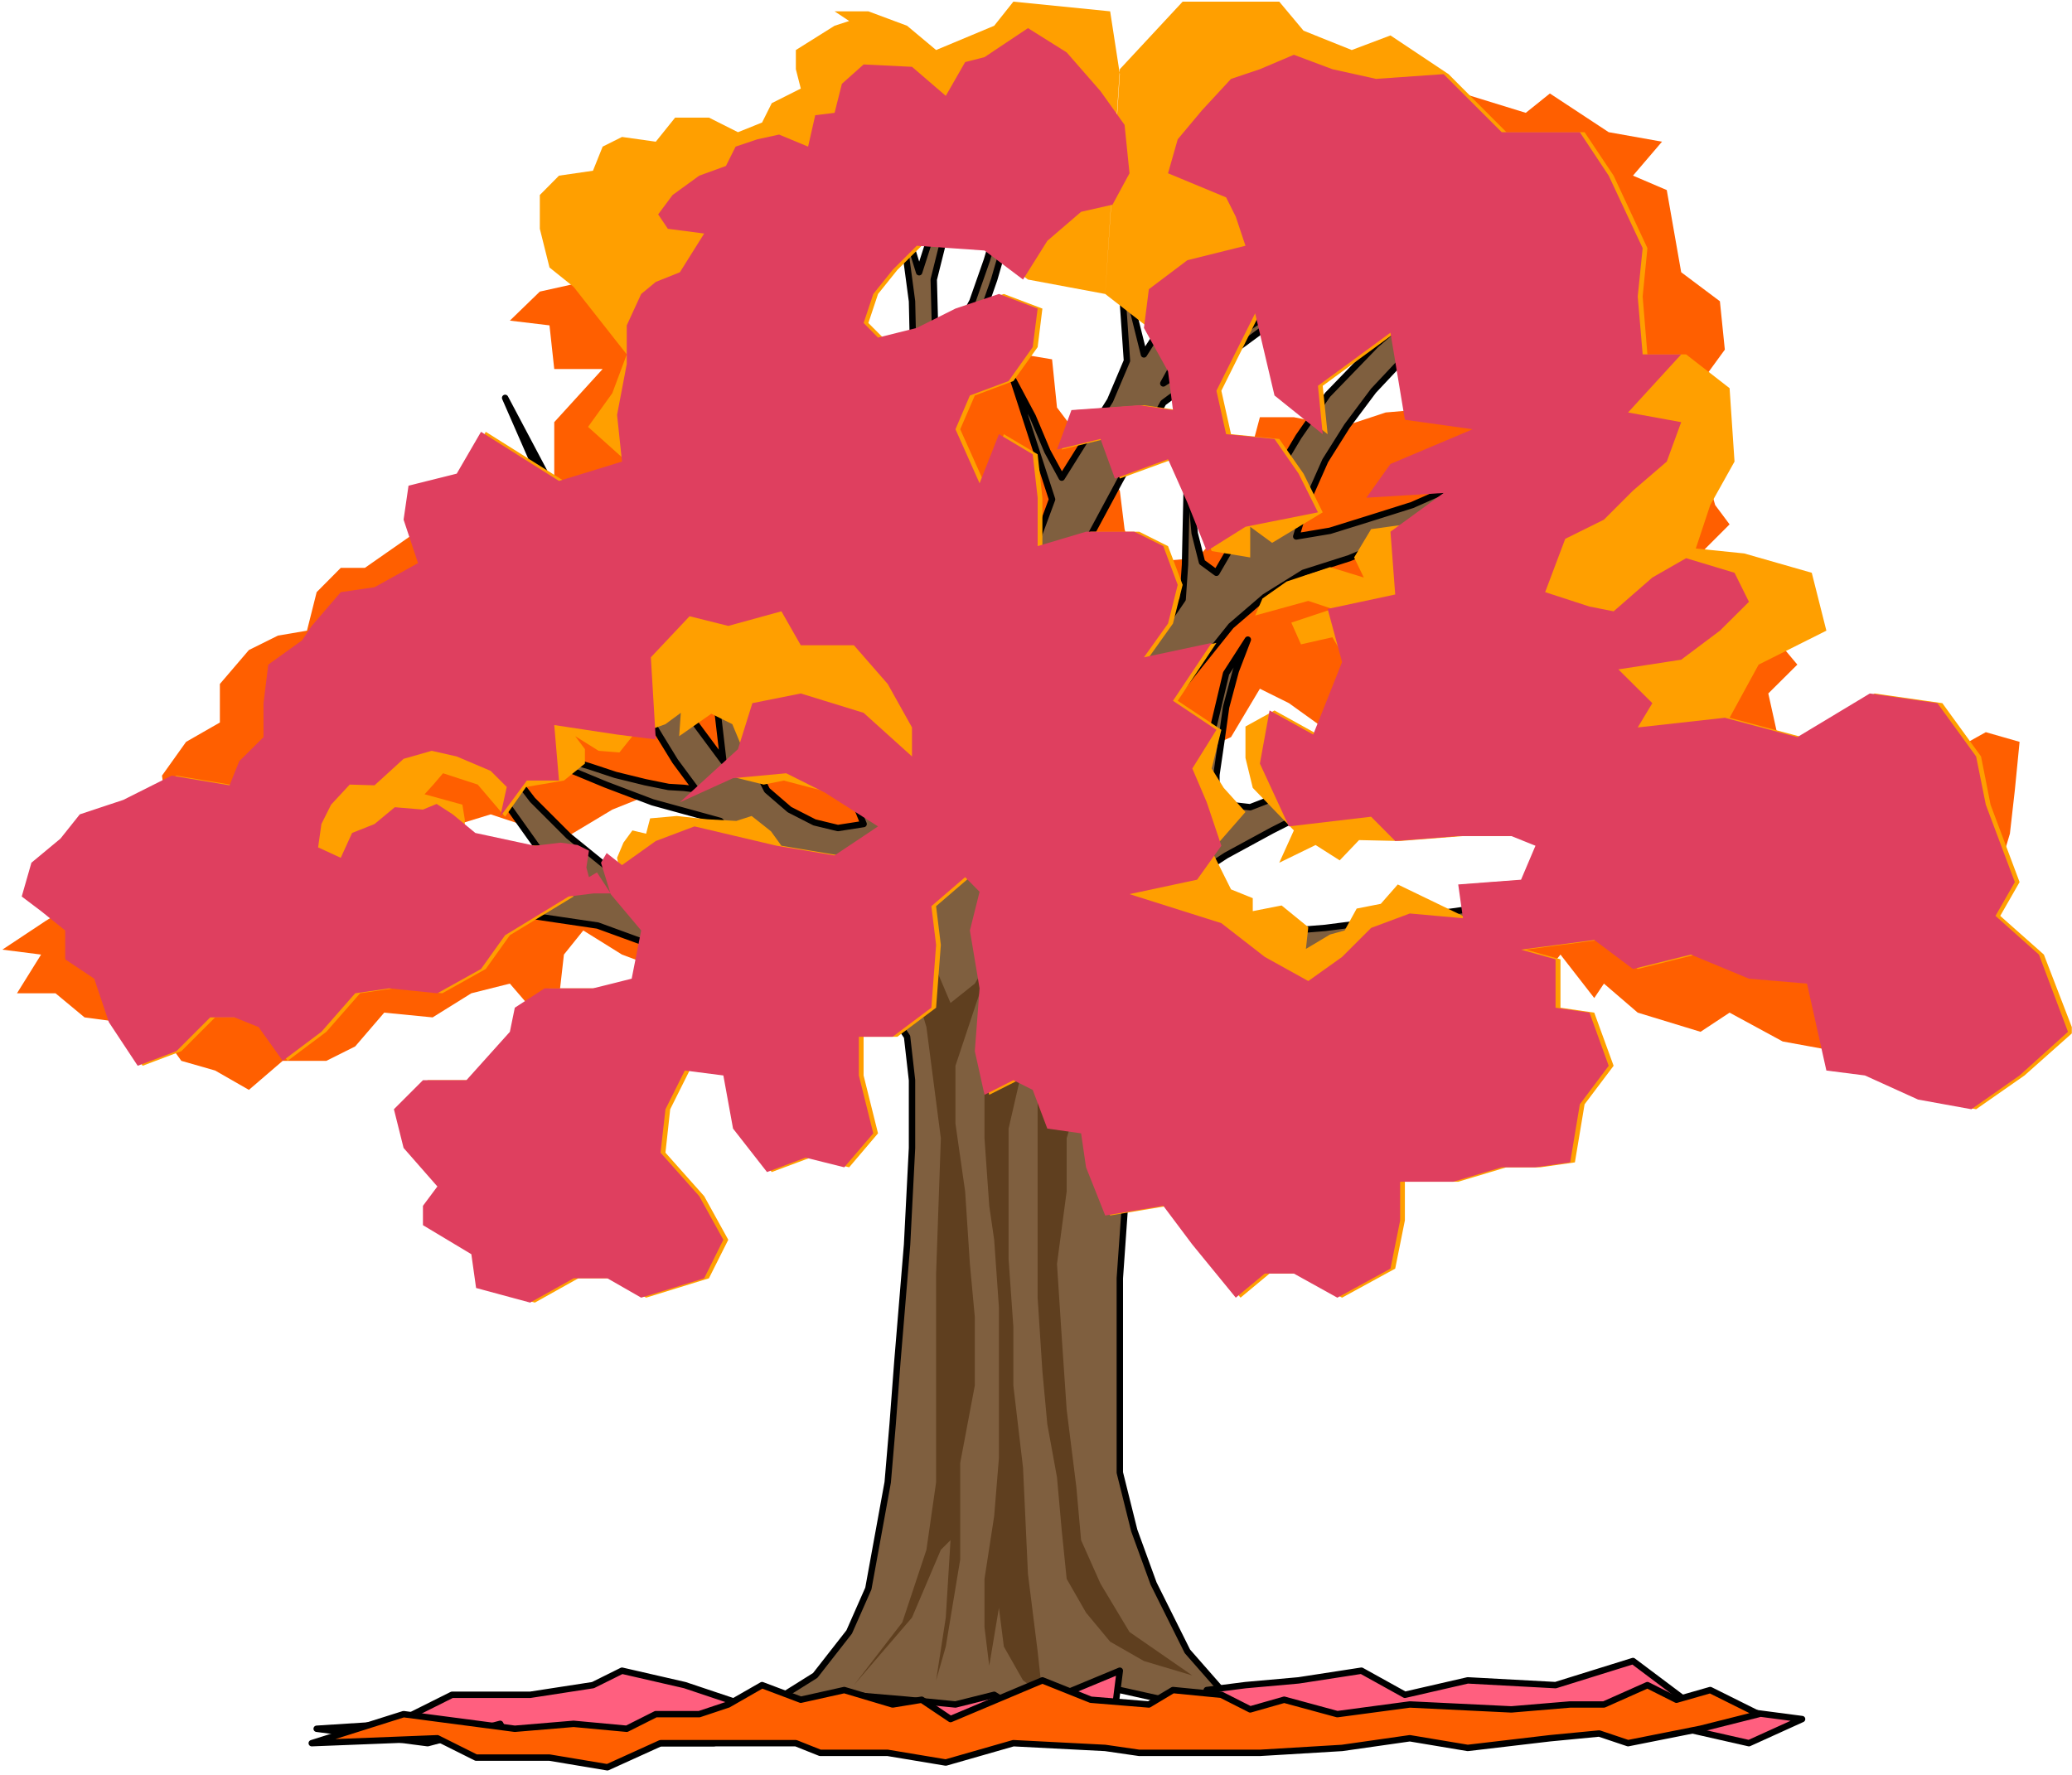 <?xml version="1.0" encoding="UTF-8" standalone="no"?>
<svg
   xmlns:ooo="http://xml.openoffice.org/svg/export"
   xmlns:dc="http://purl.org/dc/elements/1.1/"
   xmlns:cc="http://creativecommons.org/ns#"
   xmlns:rdf="http://www.w3.org/1999/02/22-rdf-syntax-ns#"
   xmlns:svg="http://www.w3.org/2000/svg"
   xmlns="http://www.w3.org/2000/svg"
   xmlns:sodipodi="http://sodipodi.sourceforge.net/DTD/sodipodi-0.dtd"
   xmlns:inkscape="http://www.inkscape.org/namespaces/inkscape"
   version="1.2"
   width="113.46mm"
   height="97.19mm"
   viewBox="0 0 11346 9719"
   preserveAspectRatio="xMidYMid"
   xml:space="preserve"
   id="svg91"
   sodipodi:docname="tree5.svg"
   style="fill-rule:evenodd;stroke-width:28.222;stroke-linejoin:round"
   inkscape:version="0.92.5 (2060ec1f9f, 2020-04-08)"><sodipodi:namedview
   pagecolor="#ffffff"
   bordercolor="#666666"
   borderopacity="1"
   objecttolerance="10"
   gridtolerance="10"
   guidetolerance="10"
   inkscape:pageopacity="0"
   inkscape:pageshadow="2"
   inkscape:window-width="664"
   inkscape:window-height="487"
   id="namedview93"
   showgrid="false"
   inkscape:zoom="0.2102413"
   inkscape:cx="214.4126"
   inkscape:cy="183.64724"
   inkscape:window-x="0"
   inkscape:window-y="0"
   inkscape:window-maximized="0"
   inkscape:current-layer="svg91" />
 <defs
   class="ClipPathGroup"
   id="defs8">
  <clipPath
   id="presentation_clip_path"
   clipPathUnits="userSpaceOnUse">
   <rect
   x="0"
   y="0"
   width="21000"
   height="29700"
   id="rect2" />
  </clipPath>
  <clipPath
   id="presentation_clip_path_shrink"
   clipPathUnits="userSpaceOnUse">
   <rect
   x="21"
   y="29"
   width="20958"
   height="29641"
   id="rect5" />
  </clipPath>
 </defs>
 <defs
   class="TextShapeIndex"
   id="defs12">
  <g
   ooo:slide="id1"
   ooo:id-list="id3"
   id="g10" />
 </defs>
 <defs
   class="EmbeddedBulletChars"
   id="defs44">
  <g
   id="bullet-char-template-57356"
   transform="matrix(4.8828125e-4,0,0,-4.8828125e-4,0,0)">
   <path
   d="M 580,1141 1163,571 580,0 -4,571 Z"
   id="path14"
   inkscape:connector-curvature="0" />
  </g>
  <g
   id="bullet-char-template-57354"
   transform="matrix(4.8828125e-4,0,0,-4.8828125e-4,0,0)">
   <path
   d="M 8,1128 H 1137 V 0 H 8 Z"
   id="path17"
   inkscape:connector-curvature="0" />
  </g>
  <g
   id="bullet-char-template-10146"
   transform="matrix(4.8828125e-4,0,0,-4.8828125e-4,0,0)">
   <path
   d="M 174,0 602,739 174,1481 1456,739 Z M 1358,739 309,1346 659,739 Z"
   id="path20"
   inkscape:connector-curvature="0" />
  </g>
  <g
   id="bullet-char-template-10132"
   transform="matrix(4.8828125e-4,0,0,-4.8828125e-4,0,0)">
   <path
   d="M 2015,739 1276,0 H 717 l 543,543 H 174 v 393 h 1086 l -543,545 h 557 z"
   id="path23"
   inkscape:connector-curvature="0" />
  </g>
  <g
   id="bullet-char-template-10007"
   transform="matrix(4.8828125e-4,0,0,-4.8828125e-4,0,0)">
   <path
   d="m 0,-2 c -7,16 -16,29 -25,39 l 381,530 c -94,256 -141,385 -141,387 0,25 13,38 40,38 9,0 21,-2 34,-5 21,4 42,12 65,25 l 27,-13 111,-251 280,301 64,-25 24,25 c 21,-10 41,-24 62,-43 C 886,937 835,863 770,784 769,783 710,716 594,584 L 774,223 c 0,-27 -21,-55 -63,-84 l 16,-20 C 717,90 699,76 672,76 641,76 570,178 457,381 L 164,-76 c -22,-34 -53,-51 -92,-51 -42,0 -63,17 -64,51 -7,9 -10,24 -10,44 0,9 1,19 2,30 z"
   id="path26"
   inkscape:connector-curvature="0" />
  </g>
  <g
   id="bullet-char-template-10004"
   transform="matrix(4.8828125e-4,0,0,-4.8828125e-4,0,0)">
   <path
   d="M 285,-33 C 182,-33 111,30 74,156 52,228 41,333 41,471 c 0,78 14,145 41,201 34,71 87,106 158,106 53,0 88,-31 106,-94 l 23,-176 c 8,-64 28,-97 59,-98 l 735,706 c 11,11 33,17 66,17 42,0 63,-15 63,-46 V 965 c 0,-36 -10,-64 -30,-84 L 442,47 C 390,-6 338,-33 285,-33 Z"
   id="path29"
   inkscape:connector-curvature="0" />
  </g>
  <g
   id="bullet-char-template-9679"
   transform="matrix(4.8828125e-4,0,0,-4.8828125e-4,0,0)">
   <path
   d="M 813,0 C 632,0 489,54 383,161 276,268 223,411 223,592 c 0,181 53,324 160,431 106,107 249,161 430,161 179,0 323,-54 432,-161 108,-107 162,-251 162,-431 0,-180 -54,-324 -162,-431 C 1136,54 992,0 813,0 Z"
   id="path32"
   inkscape:connector-curvature="0" />
  </g>
  <g
   id="bullet-char-template-8226"
   transform="matrix(4.8828125e-4,0,0,-4.8828125e-4,0,0)">
   <path
   d="m 346,457 c -73,0 -137,26 -191,78 -54,51 -81,114 -81,188 0,73 27,136 81,188 54,52 118,78 191,78 73,0 134,-26 185,-79 51,-51 77,-114 77,-187 0,-75 -25,-137 -76,-188 -50,-52 -112,-78 -186,-78 z"
   id="path35"
   inkscape:connector-curvature="0" />
  </g>
  <g
   id="bullet-char-template-8211"
   transform="matrix(4.8828125e-4,0,0,-4.8828125e-4,0,0)">
   <path
   d="M -4,459 H 1135 V 606 H -4 Z"
   id="path38"
   inkscape:connector-curvature="0" />
  </g>
  <g
   id="bullet-char-template-61548"
   transform="matrix(4.8828125e-4,0,0,-4.8828125e-4,0,0)">
   <path
   d="m 173,740 c 0,163 58,303 173,419 116,115 255,173 419,173 163,0 302,-58 418,-173 116,-116 174,-256 174,-419 0,-163 -58,-303 -174,-418 C 1067,206 928,148 765,148 601,148 462,206 346,322 231,437 173,577 173,740 Z"
   id="path41"
   inkscape:connector-curvature="0" />
  </g>
 </defs>
 <g
   id="g49"
   transform="translate(-4827,-9990)">
  <g
   id="id2"
   class="Master_Slide">
   <g
   id="bg-id2"
   class="Background" />
   <g
   id="bo-id2"
   class="BackgroundObjects" />
  </g>
 </g>
 <g
   class="SlideGroup"
   id="g89"
   transform="translate(-4827,-9990)">
  <g
   id="g87">
   <g
   id="container-id1">
    <g
   id="id1"
   class="Slide"
   clip-path="url(#presentation_clip_path)">
     <g
   class="Page"
   id="g83">
      <g
   class="Graphic"
   id="g81">
       <g
   id="id3">
        <rect
   class="BoundingBox"
   x="4827"
   y="9990"
   width="11346"
   height="9719"
   id="rect51"
   style="fill:none;stroke:none" />
        <defs
   id="defs56">
         <clipPath
   id="clip_path_1"
   clipPathUnits="userSpaceOnUse">
          <path
   d="m 4840,9999 h 11332 v 9691 H 4840 Z"
   id="path53"
   inkscape:connector-curvature="0" />
         </clipPath>
        </defs>
        <g
   clip-path="url(#clip_path_1)"
   id="g78">
         <path
   d="m 8127,12011 -265,291 v 295 l -296,133 -317,53 -159,132 -265,185 h -132 l -132,133 -53,211 -159,27 -159,79 -159,186 v 211 l -185,106 -132,185 53,371 -689,424 -238,158 212,27 -132,212 h 211 l 159,132 397,53 133,185 185,53 185,106 185,-159 h 239 l 158,-79 159,-185 265,26 212,-132 211,-53 137,159 132,-80 27,-238 106,-132 212,132 211,79 265,-79 -132,-238 -239,-159 -291,-53 -639,159 -609,-265 370,-106 345,-106 401,133 265,-159 264,-106 265,106 159,317 503,-26 317,106 397,-53 159,-556 344,-53 186,-185 502,185 292,-132 158,-265 159,79 185,133 503,212 689,-27 26,291 h 322 l -772,821 344,185 190,-238 185,238 53,-79 185,159 344,105 159,-105 291,158 291,53 318,-132 556,-794 79,-265 27,-238 26,-265 -185,-53 -238,133 -900,-106 -53,-239 159,-158 -133,-159 -397,-450 159,-159 -79,-106 -159,-560 212,-291 -27,-265 -212,-159 -79,-450 -185,-79 159,-186 -292,-52 -322,-212 -132,106 -344,-106 -291,159 878,767 -322,503 -371,291 -317,27 -239,79 -264,-53 h -186 l -79,296 -27,212 -238,264 -344,27 -53,-186 -26,-211 -344,-455 -27,-264 -317,-53 -80,-186 -317,133 -318,370 h -318 l -397,159 -820,-847 -238,53 -164,159 217,26 26,239 z"
   id="path58"
   inkscape:connector-curvature="0"
   style="fill:#ff5f00;stroke:none" />
         <path
   d="m 8868,19431 423,-265 186,-238 105,-238 53,-291 53,-291 27,-318 26,-344 53,-640 27,-529 v -371 l -27,-238 -159,-238 -158,-53 -239,-106 h -317 l -477,-106 h -53 l -291,-106 -534,-79 -397,-53 -423,-133 h -476 l -556,53 794,-92 132,-67 66,-92 40,-225 -106,-477 -26,-344 185,794 26,212 93,93 119,66 132,53 424,53 h 375 l -185,-172 -217,-305 -158,-317 -239,-556 371,635 203,265 198,198 212,172 344,159 318,27 344,26 371,-53 -314,-79 -141,-66 -154,-115 -150,-154 -371,-102 -256,-97 -181,-75 -123,-57 -88,-53 -80,-62 -61,-57 101,66 88,53 97,39 155,45 145,48 163,40 128,26 84,5 66,8 -114,-154 -84,-137 -132,-220 -102,-186 -79,-198 -106,-132 -318,-212 -269,-133 534,186 -159,-464 -216,-494 269,508 66,159 66,105 133,199 185,278 141,256 80,141 255,344 -105,-900 -106,-344 -133,-265 -185,-322 238,269 -106,-1248 53,-371 27,530 159,-278 423,-331 -397,384 -159,304 80,741 79,402 132,423 106,635 53,371 80,159 123,106 137,70 128,31 141,-22 -212,-529 -145,-278 -53,-199 -27,-172 -13,-198 -132,-318 225,318 13,-133 -132,-692 -14,-225 14,-186 66,-277 159,-437 172,-437 -292,953 583,-927 -437,808 -106,317 -26,212 119,680 13,397 13,238 80,251 106,199 119,238 79,199 128,264 -31,-158 -26,-177 22,-869 -80,-119 -39,-119 -53,-186 -80,-304 -119,-322 225,454 66,199 93,132 v -891 l -13,-569 -67,-503 106,344 119,-370 80,-225 278,-609 -172,476 -106,305 -66,251 -53,212 13,490 199,-371 79,-225 79,-265 80,-264 53,-265 92,-437 -66,530 -26,198 -80,291 -92,318 -93,265 -119,278 -27,586 53,688 v 953 l 106,450 53,-467 40,-318 40,-260 66,-375 79,-274 119,-322 -212,-653 106,199 80,190 79,145 265,-423 92,-217 -39,-564 132,529 688,-1085 212,-397 -238,635 -556,1006 1310,-860 -1310,966 -238,428 -185,344 -106,450 -106,662 -66,608 132,-467 106,-199 145,-207 199,-243 119,-145 106,-155 13,-189 13,-592 40,420 40,158 79,58 172,-296 159,-251 119,-199 159,-229 265,-274 278,-238 -14,-785 80,728 489,-234 508,-225 -680,406 441,278 -520,-239 -185,133 -212,216 -199,212 -145,194 -119,189 -106,239 -53,176 185,-31 212,-66 238,-75 278,-123 238,-89 172,-70 190,-110 106,-133 79,-145 -26,145 -66,124 -120,106 -295,172 -265,145 -251,110 -185,75 -199,84 -251,80 -212,132 -185,159 -212,265 -252,326 -119,216 -79,141 -53,172 -40,243 291,-212 146,-110 79,-93 67,-145 79,-265 66,-278 119,-185 -66,172 -53,198 -26,186 -27,185 v 79 l 27,80 158,18 345,-133 370,-132 582,-199 146,-70 159,-93 97,-207 145,-675 -92,860 66,22 93,-53 198,-450 -53,238 -40,133 80,26 119,-53 93,-132 291,-274 -212,234 -66,133 -27,119 146,119 -199,-53 -119,31 -211,61 66,67 92,145 119,344 -185,-317 -92,-106 -93,-53 -119,4 -388,133 -358,132 -331,101 -277,111 -225,114 -252,137 -238,155 -146,123 -132,133 569,26 490,-40 714,-92 530,-80 269,-44 145,-53 159,-62 159,-83 265,-212 330,-340 -304,380 -185,172 -172,136 344,-17 238,-66 185,-93 186,-80 238,-105 225,-53 -225,106 -185,105 -186,93 -145,79 -172,67 251,26 159,-26 185,-40 185,-53 -211,137 -225,35 h -252 l -423,31 -133,22 159,66 252,40 211,13 450,18 -502,35 h -225 l -199,-26 -146,-40 -211,-62 -521,106 -781,159 120,141 224,309 -463,-410 40,194 -26,185 -27,132 -53,186 -119,264 -304,481 198,-415 106,-264 79,-252 -13,-132 -13,-212 -40,-92 -66,-62 -357,26 -331,88 -185,98 -133,88 -92,110 -80,172 v 291 424 l -26,370 v 349 397 318 l 79,317 106,291 185,371 186,212 185,106 318,132 -424,-53 -397,-132 -238,-53 h -185 l -133,132 -106,-53 -211,-26 -186,53 -185,106 -132,52 v -132 l -80,-53 h -185 l -159,53 h -53 z"
   id="path60"
   inkscape:connector-curvature="0"
   style="fill:#7f5f3f;stroke:none" />
         <path
   d="m 8868,19431 423,-265 186,-238 105,-238 53,-291 53,-291 27,-318 26,-344 53,-640 27,-529 v -371 l -27,-238 -159,-238 -158,-53 -239,-106 h -317 l -477,-106 h -53 l -291,-106 -534,-79 -397,-53 -423,-133 h -476 l -556,53 794,-92 132,-67 66,-92 40,-225 -106,-477 -26,-344 185,794 26,212 93,93 119,66 132,53 424,53 h 375 l -185,-172 -217,-305 -158,-317 -239,-556 371,635 203,265 198,198 212,172 344,159 318,27 344,26 371,-53 -314,-79 -141,-66 -154,-115 -150,-154 -371,-102 -256,-97 -181,-75 -123,-57 -88,-53 -80,-62 -61,-57 101,66 88,53 97,39 155,45 145,48 163,40 128,26 84,5 66,8 -114,-154 -84,-137 -132,-220 -102,-186 -79,-198 -106,-132 -318,-212 -269,-133 534,186 -159,-464 -216,-494 269,508 66,159 66,105 133,199 185,278 141,256 80,141 255,344 -105,-900 -106,-344 -133,-265 -185,-322 238,269 -106,-1248 53,-371 27,530 159,-278 423,-331 -397,384 -159,304 80,741 79,402 132,423 106,635 53,371 80,159 123,106 137,70 128,31 141,-22 -212,-529 -145,-278 -53,-199 -27,-172 -13,-198 -132,-318 225,318 13,-133 -132,-692 -14,-225 14,-186 66,-277 159,-437 172,-437 -292,953 583,-927 -437,808 -106,317 -26,212 119,680 13,397 13,238 80,251 106,199 119,238 79,199 128,264 -31,-158 -26,-177 22,-869 -80,-119 -39,-119 -53,-186 -80,-304 -119,-322 225,454 66,199 93,132 v -891 l -13,-569 -67,-503 106,344 119,-370 80,-225 278,-609 -172,476 -106,305 -66,251 -53,212 13,490 199,-371 79,-225 79,-265 80,-264 53,-265 92,-437 -66,530 -26,198 -80,291 -92,318 -93,265 -119,278 -27,586 53,688 v 953 l 106,450 53,-467 40,-318 40,-260 66,-375 79,-274 119,-322 -212,-653 106,199 80,190 79,145 265,-423 92,-217 -39,-564 132,529 688,-1085 212,-397 -238,635 -556,1006 1310,-860 -1310,966 -238,428 -185,344 -106,450 -106,662 -66,608 132,-467 106,-199 145,-207 199,-243 119,-145 106,-155 13,-189 13,-592 40,420 40,158 79,58 172,-296 159,-251 119,-199 159,-229 265,-274 278,-238 -14,-785 80,728 489,-234 508,-225 -680,406 441,278 -520,-239 -185,133 -212,216 -199,212 -145,194 -119,189 -106,239 -53,176 185,-31 212,-66 238,-75 278,-123 238,-89 172,-70 190,-110 106,-133 79,-145 -26,145 -66,124 -120,106 -295,172 -265,145 -251,110 -185,75 -199,84 -251,80 -212,132 -185,159 -212,265 -252,326 -119,216 -79,141 -53,172 -40,243 291,-212 146,-110 79,-93 67,-145 79,-265 66,-278 119,-185 -66,172 -53,198 -26,186 -27,185 v 79 l 27,80 158,18 345,-133 370,-132 582,-199 146,-70 159,-93 97,-207 145,-675 -92,860 66,22 93,-53 198,-450 -53,238 -40,133 80,26 119,-53 93,-132 291,-274 -212,234 -66,133 -27,119 146,119 -199,-53 -119,31 -211,61 66,67 92,145 119,344 -185,-317 -92,-106 -93,-53 -119,4 -388,133 -358,132 -331,101 -277,111 -225,114 -252,137 -238,155 -146,123 -132,133 569,26 490,-40 714,-92 530,-80 269,-44 145,-53 159,-62 159,-83 265,-212 330,-340 -304,380 -185,172 -172,136 344,-17 238,-66 185,-93 186,-80 238,-105 225,-53 -225,106 -185,105 -186,93 -145,79 -172,67 251,26 159,-26 185,-40 185,-53 -211,137 -225,35 h -252 l -423,31 -133,22 159,66 252,40 211,13 450,18 -502,35 h -225 l -199,-26 -146,-40 -211,-62 -521,106 -781,159 120,141 224,309 -463,-410 40,194 -26,185 -27,132 -53,186 -119,264 -304,481 198,-415 106,-264 79,-252 -13,-132 -13,-212 -40,-92 -66,-62 -357,26 -331,88 -185,98 -133,88 -92,110 -80,172 v 291 424 l -26,370 v 349 397 318 l 79,317 106,291 185,371 186,212 185,106 318,132 -424,-53 -397,-132 -238,-53 h -185 l -133,132 -106,-53 -211,-26 -186,53 -185,106 -132,52 v -132 l -80,-53 h -185 l -159,53 h -53 z"
   id="path62"
   inkscape:connector-curvature="0"
   style="fill:none;stroke:#000000;stroke-width:35;stroke-linecap:round;stroke-linejoin:round" />
         <path
   d="m 9530,15086 158,105 133,159 79,265 79,609 -26,741 v 693 450 l -53,370 -132,397 -265,344 318,-370 158,-371 53,-53 -26,424 -53,344 53,-185 79,-477 v -344 -185 l 80,-424 v -375 l -27,-291 -26,-397 -53,-371 v -317 l 132,-397 27,556 v 238 l 26,370 27,186 26,370 v 428 397 l -26,318 -53,344 v 265 l 26,211 53,-317 27,212 105,185 106,79 -26,-238 -53,-424 -27,-582 -53,-450 v -322 l -26,-370 v -398 -317 l 79,-344 371,-715 -132,450 -106,238 -53,238 v 159 186 238 185 291 l 26,402 27,291 53,291 26,291 27,265 106,185 132,159 185,106 265,79 -344,-238 -159,-265 -106,-238 -26,-291 -53,-424 -27,-397 -26,-401 53,-397 v -291 l 79,-265 106,-291 79,-265 239,-185 -345,159 186,-503 -291,212 -186,211 -106,291 -79,133 -53,-344 106,-424 v -265 -238 l -106,556 -53,238 -79,133 -133,106 -79,-186 z"
   id="path64"
   inkscape:connector-curvature="0"
   style="fill:#5f3f1f;stroke:none" />
         <path
   d="m 9953,10264 -159,-133 -212,-79 h -185 l 80,53 -80,26 -212,133 v 105 l 27,106 -159,80 -53,106 -132,53 -159,-80 h -185 l -106,132 -185,-26 -106,53 -53,132 -186,27 -105,106 v 185 l 53,212 132,106 291,370 -79,212 -133,185 212,190 -344,106 -428,-269 -132,229 -265,66 -26,186 79,238 -238,132 -186,27 -158,185 -53,79 -186,133 -26,211 v 186 l -132,132 -53,132 -318,-53 -265,133 -238,79 -106,133 -158,132 -53,185 105,80 133,106 v 158 l 159,106 79,238 159,239 212,-80 185,-185 h 132 l 133,53 132,185 212,-159 185,-211 185,-27 265,27 238,-133 132,-185 349,-212 -185,-278 -327,-13 -84,-53 v -79 l -13,-80 -207,-57 48,-53 53,-62 190,62 150,176 115,-163 207,-35 115,-93 v -79 l -53,-71 128,80 114,9 71,-89 181,-66 84,-62 -9,128 176,-123 115,57 57,137 -145,123 119,36 141,35 110,-22 252,66 291,185 -238,159 -318,-53 -57,-79 -106,-84 -84,27 -159,-9 -167,-18 -146,13 -22,84 -75,-18 -49,67 -35,83 53,265 106,133 -53,264 -212,53 h -264 l -159,106 -31,132 -238,265 h -239 l -158,159 53,212 185,211 -80,106 v 106 l 265,159 27,185 295,80 238,-133 h 186 l 185,106 344,-106 106,-211 -132,-239 -212,-238 26,-238 106,-212 212,27 53,291 185,238 212,-79 212,53 158,-186 -79,-317 v -212 h 185 l 212,-159 26,-344 -26,-212 185,-159 80,80 -53,212 53,317 -27,344 53,239 159,-80 106,53 79,212 186,26 26,186 106,264 317,-53 159,212 238,291 159,-132 h 159 l 238,132 291,-159 53,-264 v -212 h 292 l 264,-79 h 186 l 189,-27 53,-318 159,-211 -106,-291 -185,-27 v -265 l -190,-53 402,-53 211,159 318,-79 318,132 317,27 106,476 212,27 291,132 291,53 265,-185 269,-239 -163,-423 -239,-212 106,-185 -159,-424 -52,-264 -212,-292 -371,-53 -397,239 -397,-106 159,-291 371,-186 -80,-317 -370,-106 -265,-27 79,-238 133,-238 -27,-402 -238,-185 h -212 l -26,-317 26,-265 -185,-397 -159,-238 h -159 -269 l -317,-318 -318,-212 -212,80 -264,-106 -133,-159 h -291 -238 l -344,370 -80,1231 239,186 132,238 26,212 -185,-27 -370,27 -80,216 238,-58 80,217 291,-106 106,238 106,265 211,35 v -168 l 120,88 277,-167 -105,-212 -133,-190 -264,-26 -53,-238 211,-424 106,450 265,212 -27,-265 397,-291 80,477 370,52 -450,190 931,265 -586,26 -477,66 -93,155 53,110 -185,-57 -238,79 -132,93 -40,93 291,-80 132,44 -225,75 53,119 172,-39 80,136 -159,397 -238,-132 -159,88 v 172 l 40,164 225,233 -80,177 199,-97 132,84 106,-111 225,5 344,-27 h 291 l 133,53 -80,186 -344,26 26,185 -383,-185 -93,106 -132,26 -66,120 -80,22 -132,79 13,-119 -146,-119 -158,31 v -71 l -119,-48 -106,-212 185,-212 -119,-132 -66,-106 53,-212 -239,-159 212,-317 -370,79 132,-185 53,-212 -80,-212 -158,-79 h -265 l -265,79 v -265 l -26,-238 -185,-110 -106,269 -133,-296 80,-185 211,-79 133,-186 26,-211 -211,-80 -239,80 -211,106 -212,53 -80,-80 53,-159 106,-132 133,-132 211,-80 159,106 212,159 423,79 80,-1204 -53,-344 -530,-53 -105,132 z"
   id="path66"
   inkscape:connector-curvature="0"
   style="fill:#ff9f00;stroke:none" />
         <path
   d="m 9252,10793 -159,-66 -119,26 -119,40 -53,106 -146,53 -146,106 -79,106 53,79 199,26 -133,212 -132,53 -80,66 -79,172 v 212 l -53,278 27,256 -345,106 -427,-269 -133,229 -264,66 -27,186 79,238 -238,132 -185,27 -159,185 -53,79 -185,133 -26,211 v 186 l -133,132 -53,132 -317,-53 -265,133 -238,79 -106,133 -159,132 -53,185 106,80 132,106 v 158 l 159,106 80,238 158,239 212,-80 185,-185 h 133 l 132,53 132,185 212,-159 185,-211 186,-27 264,27 239,-133 132,-185 348,-212 137,-17 h 93 l -75,-115 -44,26 -14,-53 14,-92 -62,-31 -93,-13 -141,17 -326,-70 -124,-102 -88,-57 -75,31 -154,-13 -111,92 -123,49 -62,136 -124,-57 18,-128 53,-106 102,-110 136,4 159,-145 154,-44 137,31 186,79 88,88 -36,163 146,-198 h 176 l -26,-304 344,52 212,27 -27,-450 212,-225 212,53 291,-80 106,186 h 291 l 185,212 133,238 v 159 l -265,-239 -344,-106 -265,53 -79,252 -318,291 291,-132 291,-27 212,106 291,185 -238,159 -317,-53 -450,-106 -212,80 -185,132 -84,-66 -31,53 53,172 167,199 -52,264 -212,53 h -265 l -163,106 -27,132 -238,265 h -238 l -159,159 53,212 185,211 -79,106 v 106 l 265,159 26,185 296,80 238,-133 h 185 l 185,106 345,-106 105,-211 -132,-239 -212,-238 27,-238 106,-212 211,27 53,291 186,238 211,-79 212,53 159,-186 -79,-317 v -212 h 185 l 212,-159 26,-344 -26,-212 185,-159 79,80 -53,212 53,317 -26,344 53,239 158,-80 106,53 80,212 185,26 27,186 105,264 318,-53 159,212 238,291 159,-132 h 159 l 238,132 291,-159 53,-264 v -212 h 291 l 265,-79 h 185 l 190,-27 53,-318 158,-211 -105,-291 -186,-27 v -265 l -189,-53 401,-53 212,159 317,-79 318,132 318,27 106,476 211,27 291,132 292,53 264,-185 265,-239 -159,-423 -238,-212 106,-185 -159,-424 -53,-264 -212,-292 -370,-53 -397,239 -397,-106 -477,53 80,-133 -186,-185 344,-53 212,-159 159,-158 -79,-159 -265,-80 -185,106 -212,185 -132,-26 -243,-79 110,-292 212,-105 159,-159 185,-159 79,-216 -291,-53 291,-318 h -211 l -27,-317 27,-265 -186,-397 -158,-238 h -164 -264 l -318,-318 -370,26 -239,-53 -211,-79 -186,79 -158,53 -159,172 -133,159 -53,186 318,132 53,106 53,159 -318,79 -211,159 -27,212 132,238 27,212 -185,-27 -371,27 -79,216 238,-58 79,217 291,-106 106,238 106,265 212,-133 397,-79 -106,-212 -132,-190 -265,-26 -53,-238 212,-424 106,450 264,212 -26,-265 397,-291 79,477 371,52 -450,190 -132,185 423,-26 -291,212 26,344 -370,79 79,291 -158,397 -239,-132 -53,291 159,344 450,-53 132,133 345,-27 h 291 l 132,53 -79,186 -344,26 26,185 -291,-26 -212,79 -159,159 -185,132 -238,-132 -238,-185 -503,-159 370,-79 133,-186 -80,-238 -79,-185 132,-212 -238,-159 212,-317 -371,79 132,-185 53,-212 -79,-212 -159,-79 h -264 l -265,79 v -265 l -27,-238 -185,-110 -106,269 -132,-296 79,-185 212,-79 132,-186 27,-211 -212,-80 -238,80 -212,106 -212,53 -79,-80 53,-159 106,-132 132,-132 371,26 211,159 133,-212 185,-159 172,-39 93,-172 -27,-265 -132,-185 -185,-212 -212,-133 -238,159 -106,27 -106,185 -185,-159 -265,-13 -119,106 -40,159 -106,13 z"
   id="path68"
   inkscape:connector-curvature="0"
   style="fill:#df3f5f;stroke:none" />
         <path
   d="m 8577,19219 -344,-79 -159,79 -344,53 h -428 l -318,159 -423,27 608,79 397,-106 53,106 269,-27 133,53 106,-53 159,27 h 185 264 l 371,-79 371,52 264,27 h 291 l 106,-106 609,27 609,79 291,-79 265,79 476,-79 h 582 l 852,-53 582,132 291,-132 -609,-80 -317,-238 -424,132 -481,-26 -344,79 -238,-132 -344,53 -291,26 -212,27 -53,159 -450,-53 27,-212 -318,132 -159,133 -211,-133 -212,53 -265,-26 -317,-27 -239,133 -264,-53 z"
   id="path70"
   inkscape:connector-curvature="0"
   style="fill:#ff5f7f;stroke:none" />
         <path
   d="m 8577,19219 -344,-79 -159,79 -344,53 h -428 l -318,159 -423,27 608,79 397,-106 53,106 269,-27 133,53 106,-53 159,27 h 185 264 l 371,-79 371,52 264,27 h 291 l 106,-106 609,27 609,79 291,-79 265,79 476,-79 h 582 l 852,-53 582,132 291,-132 -609,-80 -317,-238 -424,132 -481,-26 -344,79 -238,-132 -344,53 -291,26 -212,27 -53,159 -450,-53 27,-212 -318,132 -159,133 -211,-133 -212,53 -265,-26 -317,-27 -239,133 -264,-53 z"
   id="path72"
   inkscape:connector-curvature="0"
   style="fill:none;stroke:#000000;stroke-width:35;stroke-linecap:round;stroke-linejoin:round" />
         <path
   d="m 6534,19537 503,-159 609,80 322,-27 291,27 159,-80 h 238 l 159,-53 185,-106 212,80 238,-53 265,79 159,-26 158,106 503,-212 265,106 318,26 132,-79 265,26 158,80 186,-53 291,79 397,-53 556,27 322,-27 h 185 l 238,-106 159,80 185,-53 265,132 -318,80 -397,79 -158,-53 -270,26 -450,53 -317,-53 -371,53 -450,27 h -317 -344 l -186,-27 -503,-26 -370,106 -318,-53 h -370 l -133,-53 h -741 l -291,132 -317,-53 h -402 l -212,-106 z"
   id="path74"
   inkscape:connector-curvature="0"
   style="fill:#ff5f00;stroke:none" />
         <path
   d="m 6534,19537 503,-159 609,80 322,-27 291,27 159,-80 h 238 l 159,-53 185,-106 212,80 238,-53 265,79 159,-26 158,106 503,-212 265,106 318,26 132,-79 265,26 158,80 186,-53 291,79 397,-53 556,27 322,-27 h 185 l 238,-106 159,80 185,-53 265,132 -318,80 -397,79 -158,-53 -270,26 -450,53 -317,-53 -371,53 -450,27 h -317 -344 l -186,-27 -503,-26 -370,106 -318,-53 h -370 l -133,-53 h -741 l -291,132 -317,-53 h -402 l -212,-106 z"
   id="path76"
   inkscape:connector-curvature="0"
   style="fill:none;stroke:#000000;stroke-width:35;stroke-linecap:round;stroke-linejoin:round" />
        </g>
       </g>
      </g>
     </g>
    </g>
   </g>
  </g>
 </g>
</svg>